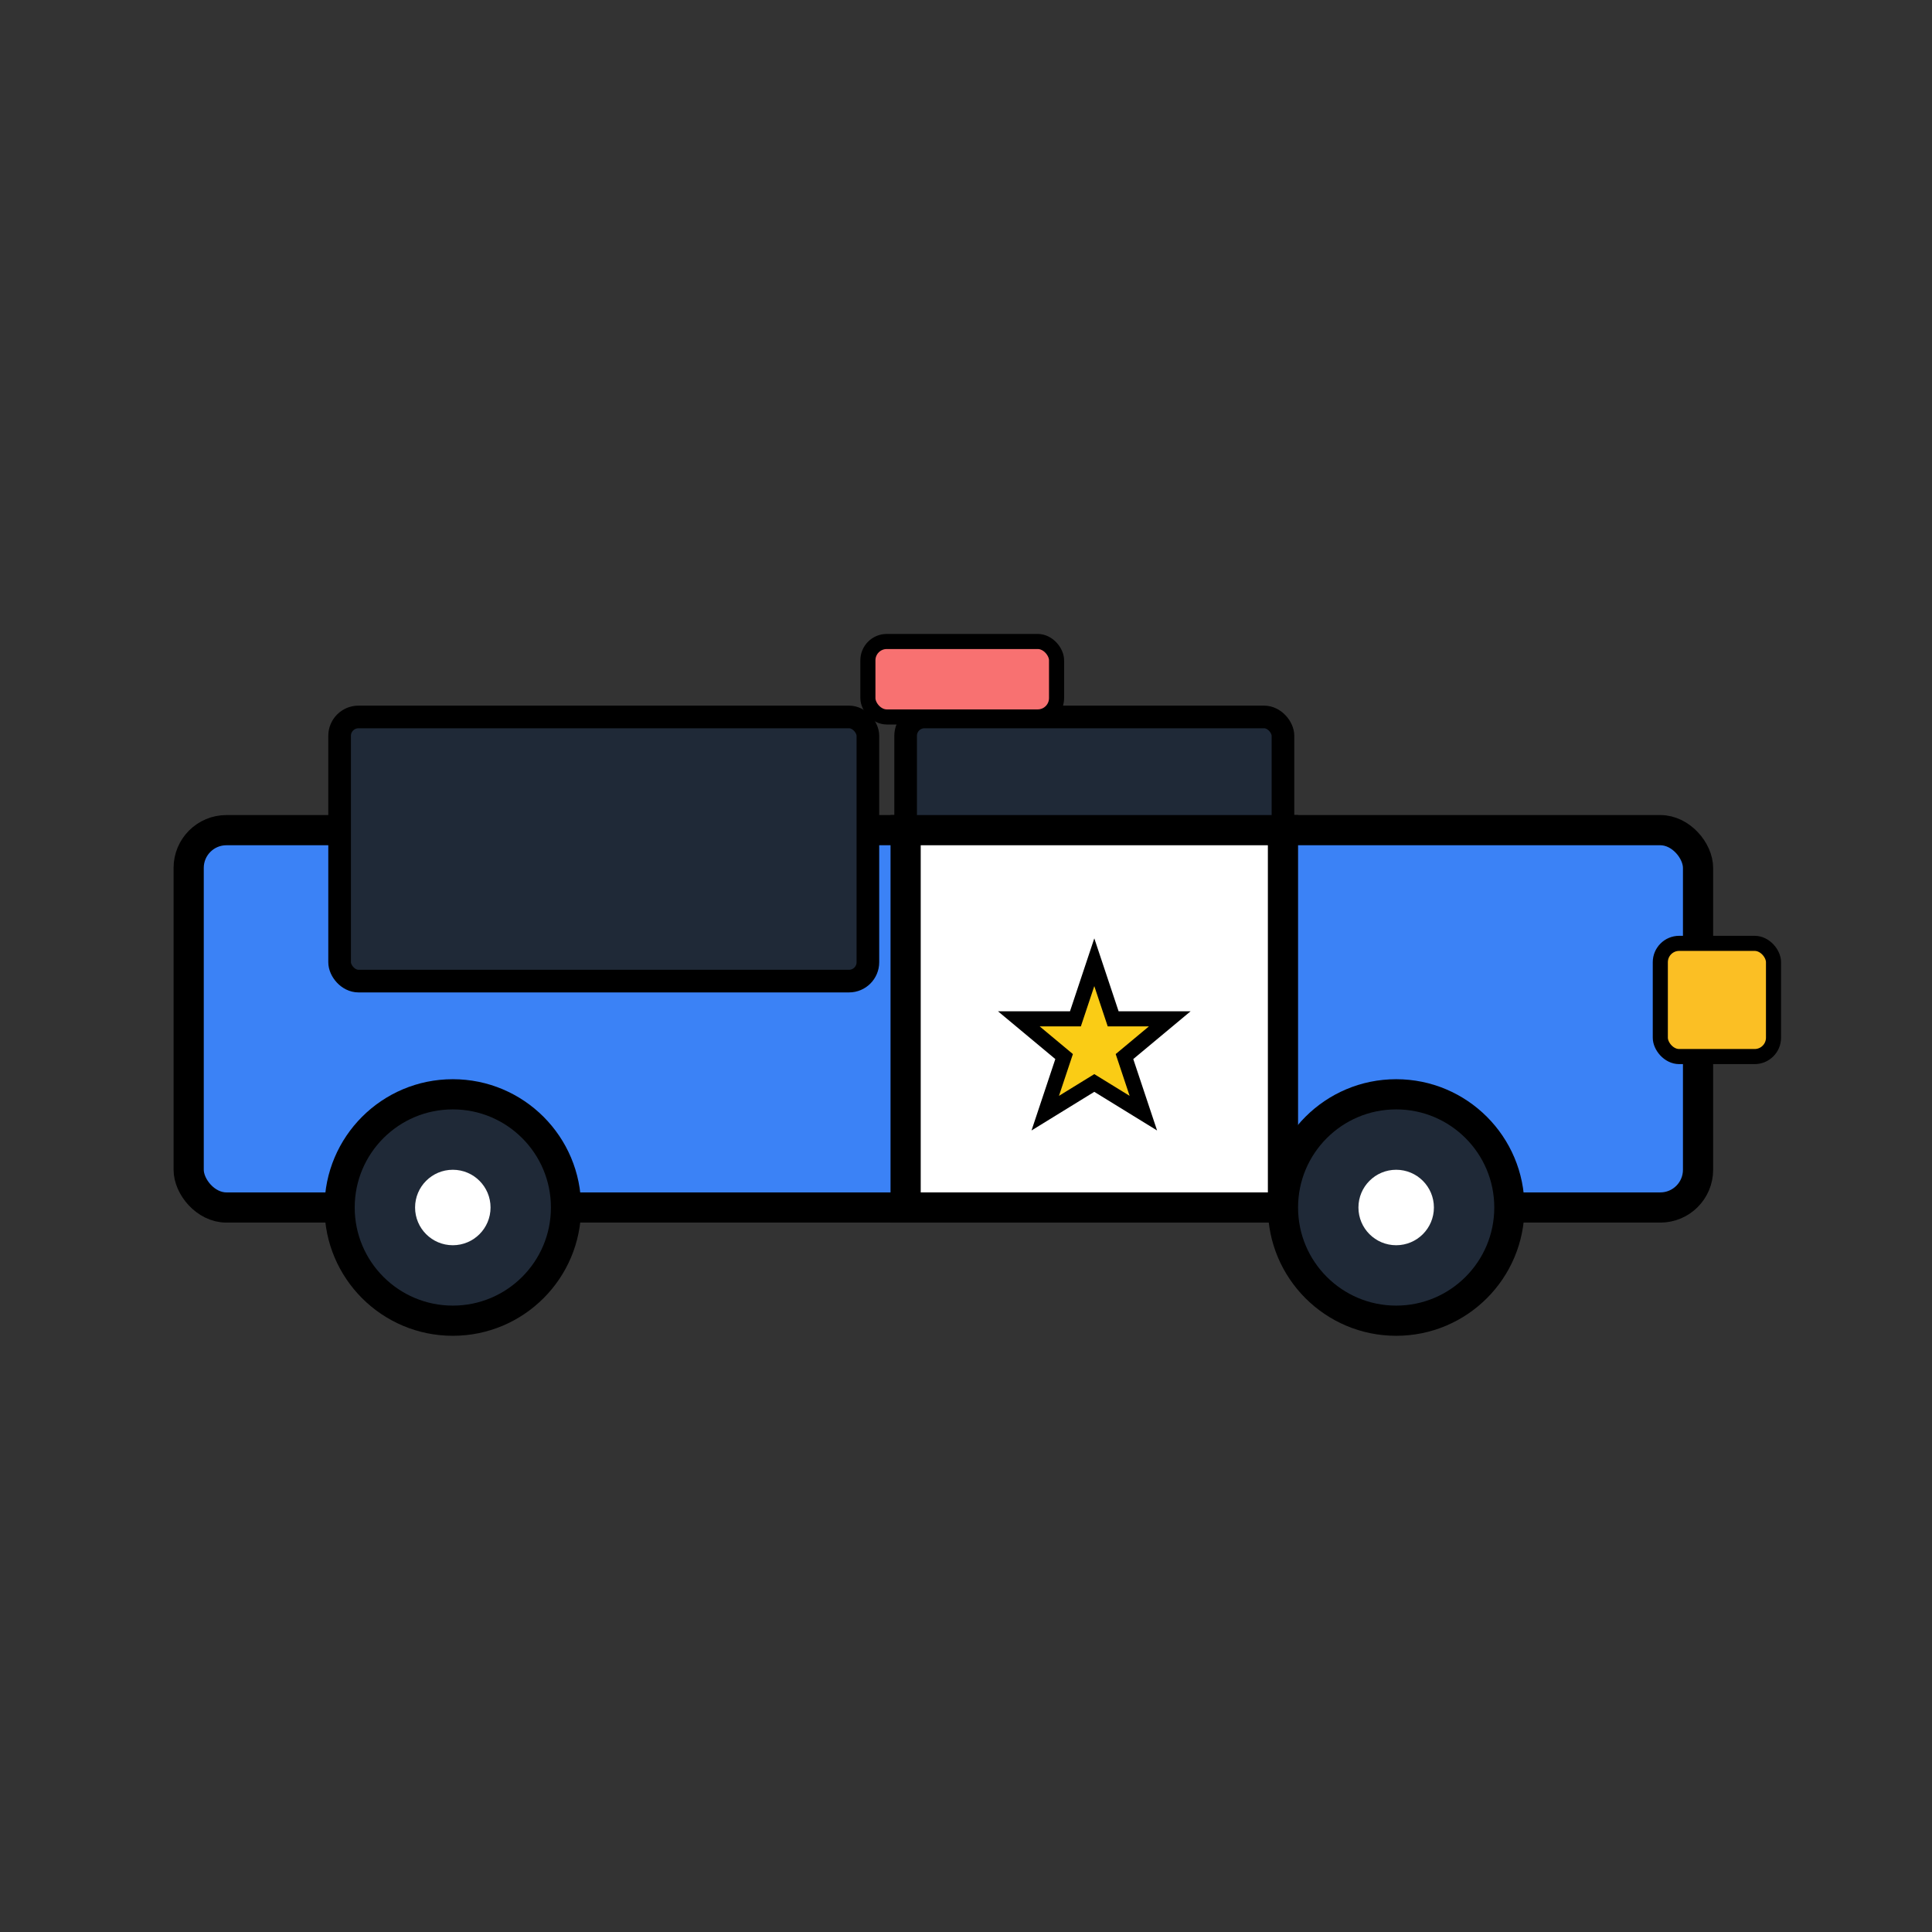 <svg width="512" height="512" viewBox="0 0 512 512" fill="none" xmlns="http://www.w3.org/2000/svg">
  <rect x="0" y="0" width="512" height="512" fill="#333333" stroke="none"/>
  <rect width="512" height="512" fill="white" fill-opacity="0"/>
  <g>
    <rect x="50" y="220" width="400" height="100" rx="10" fill="#3B82F6" stroke="black" stroke-width="8"/>
    <rect x="90" y="190" width="140" height="70" rx="5" fill="#1F2937" stroke="black" stroke-width="6"/>
    <rect x="240" y="190" width="100" height="70" rx="5" fill="#1F2937" stroke="black" stroke-width="6"/>
    <rect x="240" y="220" width="100" height="100" fill="white" stroke="black" stroke-width="8"/>
    <circle cx="120" cy="320" r="30" fill="#1F2937" stroke="black" stroke-width="8"/>
    <circle cx="120" cy="320" r="10" fill="white"/>
    <circle cx="370" cy="320" r="30" fill="#1F2937" stroke="black" stroke-width="8"/>
    <circle cx="370" cy="320" r="10" fill="white"/>
    <rect x="230" y="170" width="50" height="20" rx="5" fill="#F87171" stroke="black" stroke-width="4"/>
   
    <!-- Stea recentrată în mijlocul ușii (x=290, y=270) -->
    <polygon points="290,255 285,270 270,270 282,280 277,295 290,287 303,295 298,280 310,270 295,270"
             fill="#FACC15" stroke="black" stroke-width="4"/>
   
    <rect x="440" y="250" width="30" height="30" rx="5" fill="#FBBF24" stroke="black" stroke-width="4"/>
  </g>
</svg>